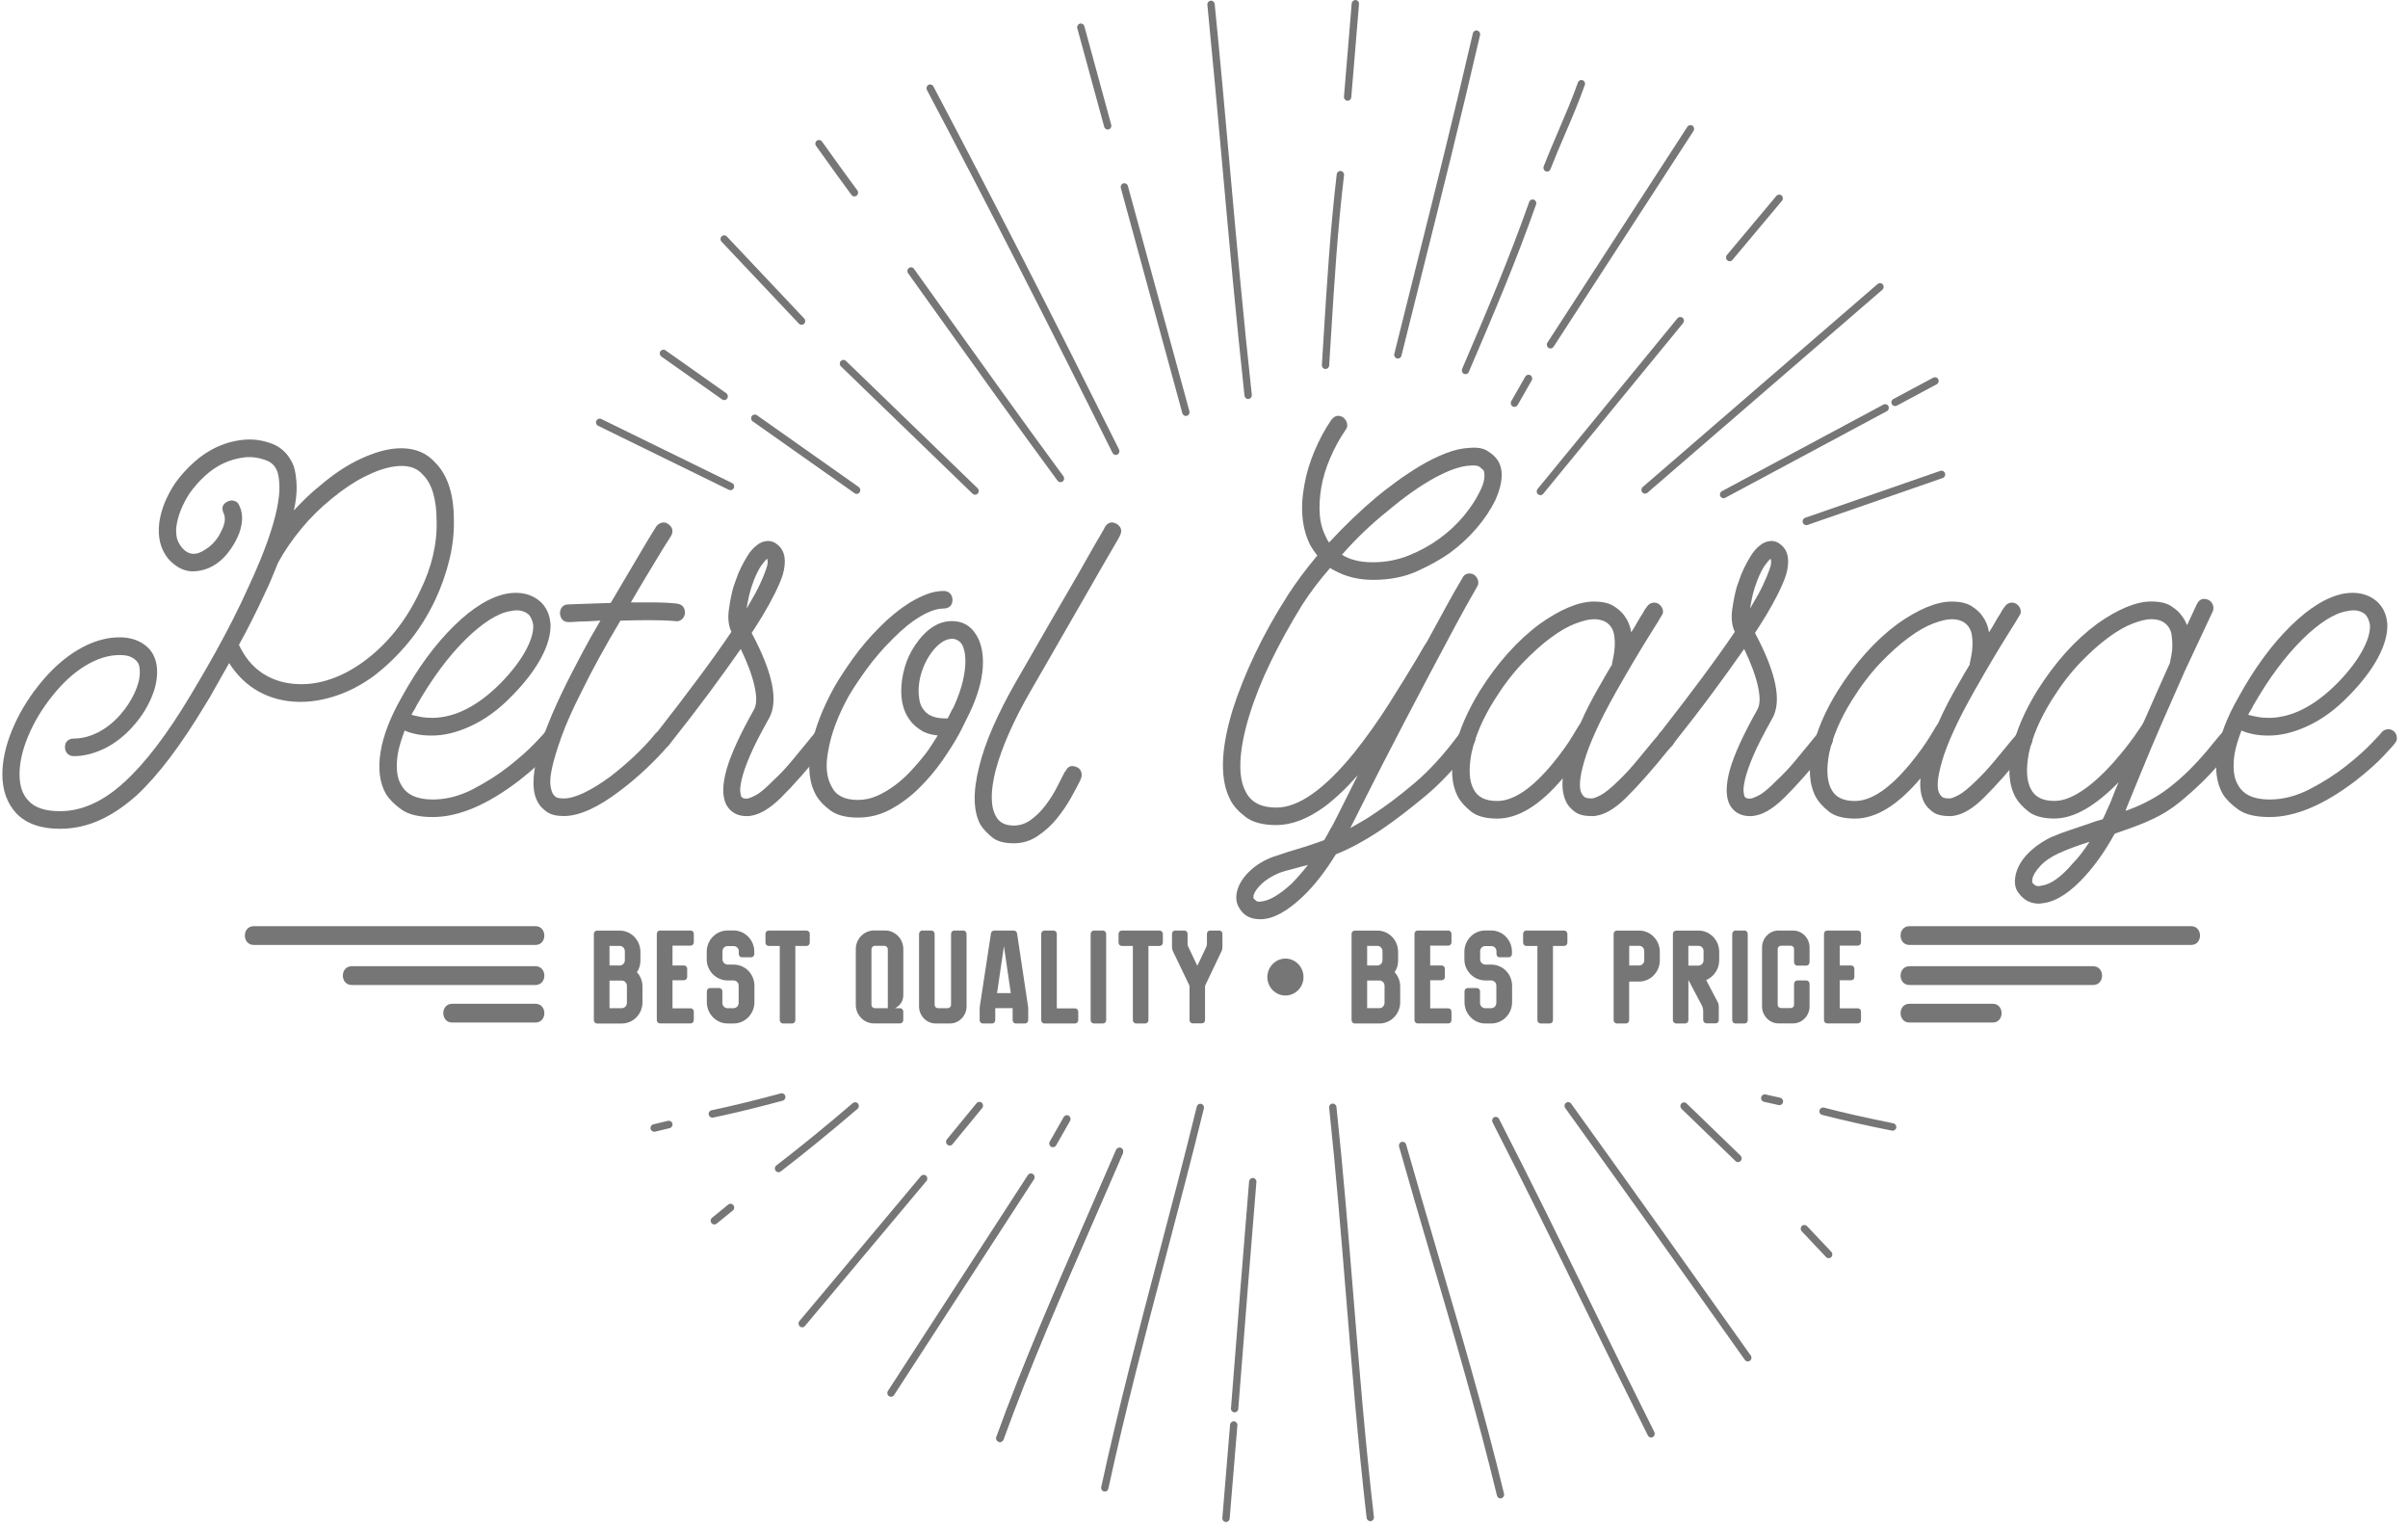 <svg width="134" height="85" viewBox="0 0 134 85" fill="none" xmlns="http://www.w3.org/2000/svg">
<path d="M25.257 28.929C25.274 29.638 25.193 30.372 25.01 31.129C24.827 31.887 24.57 32.62 24.241 33.33C23.822 34.225 23.314 35.035 22.718 35.755C22.122 36.474 21.478 37.093 20.784 37.619C20.144 38.086 19.474 38.443 18.769 38.685C18.065 38.927 17.384 39.048 16.727 39.048H16.619C15.796 39.031 15.055 38.837 14.398 38.474C13.741 38.111 13.192 37.581 12.752 36.889C12.461 37.395 12.204 37.848 11.983 38.249C11.763 38.65 11.581 38.965 11.435 39.187C10.08 41.446 8.804 43.137 7.595 44.258C6.901 44.874 6.207 45.338 5.509 45.645C4.815 45.953 4.094 46.109 3.342 46.109C2.262 46.109 1.449 45.819 0.9 45.241C0.389 44.68 0.132 43.961 0.132 43.082C0.132 42.317 0.311 41.498 0.667 40.629C1.022 39.761 1.513 38.934 2.133 38.149C2.81 37.291 3.542 36.627 4.327 36.159C5.113 35.692 5.892 35.457 6.657 35.457C7.297 35.457 7.818 35.644 8.221 36.018C8.57 36.353 8.743 36.813 8.743 37.391C8.743 37.875 8.621 38.391 8.374 38.931C8.127 39.474 7.795 39.975 7.371 40.442C6.931 40.93 6.447 41.311 5.919 41.591C5.296 41.909 4.693 42.068 4.107 42.068C3.962 42.068 3.843 42.023 3.752 41.926C3.66 41.833 3.616 41.712 3.616 41.563C3.616 41.414 3.66 41.297 3.752 41.214C3.843 41.131 3.962 41.089 4.107 41.089C4.547 41.089 4.988 40.979 5.438 40.754C5.885 40.529 6.301 40.204 6.684 39.775C7.013 39.401 7.277 39 7.48 38.571C7.68 38.142 7.781 37.751 7.781 37.395C7.781 37.301 7.771 37.197 7.754 37.087C7.737 36.976 7.686 36.872 7.602 36.779C7.52 36.685 7.405 36.606 7.26 36.54C7.114 36.474 6.911 36.443 6.657 36.443C6.034 36.443 5.394 36.644 4.737 37.045C4.08 37.446 3.457 38.021 2.871 38.768C2.323 39.46 1.889 40.186 1.568 40.954C1.246 41.719 1.087 42.432 1.087 43.085C1.087 43.722 1.253 44.206 1.581 44.542C1.927 44.933 2.512 45.13 3.335 45.13C4.561 45.13 5.756 44.587 6.928 43.504C8.079 42.459 9.305 40.851 10.602 38.685C10.748 38.443 10.944 38.111 11.191 37.688C11.438 37.27 11.713 36.789 12.014 36.246C12.315 35.703 12.627 35.121 12.945 34.495C13.263 33.869 13.572 33.229 13.863 32.575C14.303 31.624 14.645 30.797 14.892 30.095C15.139 29.396 15.312 28.791 15.414 28.289C15.515 27.784 15.559 27.376 15.549 27.057C15.539 26.739 15.508 26.486 15.454 26.3C15.346 25.964 15.143 25.739 14.851 25.628C14.432 25.459 14.015 25.4 13.605 25.445C13.192 25.494 12.8 25.604 12.427 25.781C12.051 25.957 11.706 26.196 11.384 26.497C11.062 26.794 10.785 27.113 10.548 27.448C10.165 28.047 9.925 28.625 9.833 29.185C9.796 29.372 9.793 29.576 9.82 29.801C9.847 30.026 9.942 30.24 10.107 30.444C10.473 30.894 10.92 30.929 11.452 30.555C11.835 30.313 12.129 29.967 12.329 29.517C12.529 29.126 12.566 28.797 12.437 28.538C12.309 28.241 12.39 28.026 12.684 27.895C12.793 27.839 12.911 27.829 13.04 27.867C13.169 27.905 13.26 27.988 13.314 28.119C13.443 28.382 13.494 28.666 13.467 28.974C13.44 29.282 13.358 29.586 13.219 29.884C13.084 30.181 12.908 30.468 12.698 30.738C12.488 31.008 12.254 31.23 11.997 31.396C11.594 31.659 11.157 31.787 10.68 31.787C10.206 31.769 9.766 31.534 9.363 31.088C8.922 30.545 8.76 29.863 8.868 29.043C8.977 28.313 9.271 27.597 9.745 26.884C10.036 26.473 10.385 26.085 10.788 25.722C11.191 25.359 11.628 25.068 12.105 24.854C12.579 24.639 13.081 24.508 13.599 24.463C14.12 24.418 14.645 24.494 15.177 24.701C15.725 24.926 16.118 25.345 16.355 25.961C16.446 26.279 16.497 26.639 16.507 27.04C16.517 27.441 16.467 27.895 16.355 28.4C16.849 27.857 17.344 27.389 17.835 26.998C18.512 26.421 19.189 25.961 19.863 25.625C20.54 25.29 21.17 25.075 21.756 24.982C22.799 24.833 23.612 25.075 24.197 25.712C24.909 26.417 25.257 27.49 25.257 28.929ZM23.364 32.907C24.021 31.582 24.333 30.264 24.296 28.957C24.296 28.379 24.231 27.87 24.103 27.431C23.974 26.992 23.781 26.653 23.527 26.407C23.178 25.995 22.64 25.846 21.908 25.957C21.414 26.033 20.865 26.224 20.263 26.532C19.66 26.839 19.057 27.248 18.451 27.749C17.828 28.254 17.266 28.808 16.765 29.417C16.26 30.026 15.837 30.645 15.488 31.281C15.488 31.299 15.485 31.309 15.475 31.309C15.464 31.309 15.461 31.32 15.461 31.337C15.353 31.6 15.241 31.866 15.133 32.136C15.024 32.406 14.896 32.693 14.75 32.99C14.276 34.018 13.792 34.98 13.297 35.876C13.626 36.585 14.079 37.121 14.655 37.488C15.231 37.851 15.895 38.045 16.643 38.062C17.229 38.08 17.828 37.983 18.441 37.768C19.054 37.554 19.653 37.232 20.239 36.803C20.879 36.336 21.465 35.775 21.993 35.121C22.521 34.468 22.978 33.731 23.364 32.907Z" fill="#767676"/>
<path d="M31.015 40.695C31.106 40.789 31.157 40.899 31.167 41.031C31.177 41.162 31.133 41.273 31.045 41.366C31.028 41.404 30.825 41.629 30.442 42.038C30.06 42.449 29.545 42.906 28.905 43.411C27.131 44.774 25.522 45.456 24.08 45.456C23.311 45.456 22.732 45.317 22.339 45.037C21.947 44.757 21.659 44.466 21.476 44.169C21.127 43.553 21.029 42.781 21.174 41.858C21.32 40.934 21.713 39.91 22.353 38.789C23.247 37.163 24.222 35.838 25.275 34.81C26.325 33.783 27.317 33.184 28.252 33.018C28.966 32.908 29.559 33.046 30.033 33.44C30.398 33.759 30.598 34.188 30.635 34.731C30.652 35.291 30.48 35.914 30.114 36.596C29.748 37.277 29.217 37.972 28.522 38.682C27.754 39.484 26.941 40.072 26.081 40.446C25.366 40.764 24.683 40.923 24.026 40.923C23.697 40.923 23.402 40.896 23.149 40.84C22.891 40.785 22.681 40.719 22.519 40.643C22.427 40.885 22.349 41.114 22.285 41.328C22.221 41.543 22.17 41.754 22.133 41.958C22.024 42.705 22.085 43.276 22.326 43.667C22.617 44.21 23.203 44.48 24.08 44.48C24.828 44.48 25.573 44.29 26.315 43.906C27.056 43.522 27.723 43.1 28.316 42.633C28.908 42.166 29.393 41.736 29.768 41.342C30.144 40.951 30.331 40.744 30.331 40.726C30.422 40.633 30.53 40.581 30.659 40.571C30.788 40.56 30.906 40.602 31.015 40.695ZM23.172 39.266C23.135 39.36 23.091 39.443 23.037 39.519C22.983 39.595 22.935 39.678 22.898 39.771C23.044 39.809 23.213 39.847 23.406 39.882C23.599 39.92 23.822 39.938 24.076 39.938C25.339 39.92 26.599 39.273 27.862 38.004C28.448 37.405 28.898 36.824 29.22 36.253C29.538 35.682 29.691 35.194 29.674 34.783C29.637 34.541 29.555 34.343 29.427 34.194C29.169 33.97 28.831 33.904 28.411 33.997C28.045 34.053 27.652 34.219 27.232 34.489C26.812 34.758 26.382 35.111 25.942 35.54C24.953 36.513 24.032 37.755 23.172 39.266Z" fill="#767676"/>
<path d="M37.651 33.579C37.962 33.617 38.118 33.793 38.118 34.111C38.101 34.26 38.04 34.378 37.939 34.461C37.837 34.544 37.725 34.578 37.597 34.558C37.194 34.52 36.72 34.502 36.171 34.502C35.623 34.502 35.074 34.513 34.526 34.53C34.123 35.201 33.733 35.879 33.361 36.561C32.985 37.242 32.663 37.865 32.389 38.426C31.857 39.47 31.471 40.346 31.224 41.044C30.977 41.743 30.808 42.311 30.716 42.74C30.625 43.169 30.598 43.497 30.635 43.719C30.672 43.944 30.716 44.093 30.774 44.169C30.791 44.207 30.838 44.258 30.909 44.324C30.984 44.39 31.136 44.421 31.376 44.421C31.688 44.421 32.067 44.314 32.514 44.099C32.961 43.885 33.452 43.58 33.98 43.19C34.42 42.854 34.861 42.473 35.311 42.055C35.758 41.633 36.148 41.218 36.476 40.809C36.567 40.716 36.676 40.66 36.804 40.64C36.933 40.623 37.052 40.657 37.16 40.751C37.251 40.844 37.306 40.955 37.326 41.086C37.343 41.218 37.309 41.339 37.218 41.449C36.852 41.878 36.435 42.314 35.971 42.754C35.504 43.193 35.027 43.598 34.532 43.971C33.29 44.923 32.236 45.4 31.38 45.4C30.96 45.4 30.638 45.321 30.422 45.161C30.201 45.002 30.046 44.84 29.954 44.67C29.605 44.11 29.599 43.214 29.927 41.979C30.201 40.934 30.74 39.598 31.546 37.972C31.803 37.467 32.084 36.921 32.396 36.333C32.707 35.744 33.046 35.142 33.411 34.527C33.154 34.544 32.92 34.558 32.711 34.568C32.501 34.578 32.321 34.582 32.175 34.582C31.993 34.599 31.827 34.61 31.681 34.61H31.654C31.363 34.61 31.197 34.45 31.16 34.132C31.16 33.983 31.2 33.862 31.282 33.769C31.363 33.676 31.478 33.627 31.624 33.627C31.661 33.627 31.901 33.617 32.352 33.599C32.799 33.582 33.344 33.561 33.984 33.544C34.312 32.984 34.627 32.451 34.928 31.946C35.23 31.441 35.494 30.994 35.724 30.6C35.951 30.209 36.212 29.78 36.506 29.309C36.581 29.199 36.679 29.123 36.808 29.085C36.937 29.047 37.055 29.067 37.163 29.14C37.438 29.327 37.492 29.562 37.329 29.842C37.072 30.233 36.845 30.6 36.645 30.936C36.446 31.271 36.212 31.659 35.944 32.098C35.68 32.537 35.399 33.008 35.108 33.513C35.582 33.513 36.046 33.513 36.493 33.513C36.933 33.523 37.322 33.541 37.651 33.579Z" fill="#767676"/>
<path d="M45.986 40.754C46.078 40.847 46.132 40.958 46.152 41.09C46.169 41.221 46.135 41.342 46.044 41.453C46.007 41.491 45.963 41.536 45.909 41.591C45.854 41.647 45.807 41.702 45.773 41.761C44.933 42.805 44.165 43.677 43.471 44.366C42.776 45.058 42.136 45.404 41.55 45.404C41.039 45.404 40.663 45.199 40.426 44.788C40.189 44.338 40.189 43.688 40.426 42.826C40.663 41.986 41.175 40.865 41.964 39.464C42.109 39.201 42.119 38.779 41.991 38.19C41.862 37.602 41.608 36.907 41.222 36.104C40.728 36.813 40.155 37.609 39.509 38.484C38.858 39.363 38.107 40.342 37.247 41.425C37.155 41.536 37.047 41.602 36.918 41.622C36.79 41.639 36.681 41.605 36.59 41.511C36.481 41.418 36.417 41.307 36.397 41.176C36.38 41.044 36.414 40.923 36.505 40.813C38.334 38.477 39.732 36.592 40.701 35.153C40.535 34.8 40.491 34.374 40.565 33.88C40.636 33.385 40.721 32.98 40.812 32.662C40.85 32.569 40.9 32.423 40.965 32.226C41.029 32.029 41.117 31.821 41.225 31.596C41.334 31.372 41.459 31.147 41.595 30.925C41.733 30.701 41.892 30.514 42.075 30.365C42.275 30.195 42.485 30.109 42.705 30.099C42.925 30.088 43.125 30.168 43.308 30.337C43.691 30.673 43.775 31.226 43.555 31.991C43.355 32.589 42.98 33.347 42.431 34.26C42.34 34.409 42.245 34.565 42.143 34.724C42.041 34.883 41.937 35.046 41.828 35.215C43.017 37.44 43.335 39.024 42.786 39.979C42.312 40.82 41.96 41.511 41.73 42.051C41.5 42.594 41.351 43.027 41.276 43.355C41.202 43.684 41.175 43.916 41.195 44.054C41.212 44.196 41.232 44.283 41.249 44.321C41.266 44.338 41.293 44.362 41.33 44.39C41.368 44.417 41.439 44.431 41.55 44.431C41.642 44.431 41.808 44.369 42.045 44.248C42.282 44.127 42.621 43.843 43.061 43.394C43.41 43.075 43.745 42.715 44.077 42.314C44.405 41.913 44.727 41.525 45.035 41.152C45.072 41.096 45.116 41.041 45.17 40.982C45.224 40.927 45.272 40.871 45.306 40.813C45.397 40.719 45.506 40.664 45.634 40.643C45.76 40.622 45.878 40.66 45.986 40.754ZM41.544 33.859C41.561 33.821 41.574 33.8 41.584 33.79C41.595 33.779 41.608 33.759 41.625 33.721C41.916 33.236 42.136 32.835 42.282 32.517C42.428 32.199 42.539 31.939 42.61 31.731C42.685 31.527 42.719 31.379 42.719 31.282C42.719 31.188 42.709 31.123 42.692 31.084C42.617 31.14 42.512 31.261 42.377 31.448C42.238 31.635 42.099 31.915 41.95 32.288C41.842 32.569 41.754 32.845 41.689 33.115C41.632 33.389 41.581 33.634 41.544 33.859Z" fill="#767676"/>
<path d="M53.339 40.892C53.102 41.321 52.8 41.799 52.435 42.321C52.069 42.843 51.649 43.345 51.172 43.819C50.697 44.296 50.169 44.691 49.593 45.009C49.018 45.327 48.402 45.486 47.741 45.486C47.084 45.486 46.577 45.355 46.218 45.096C45.862 44.833 45.601 44.563 45.435 44.283C45.032 43.591 44.931 42.695 45.134 41.591C45.334 40.546 45.764 39.425 46.424 38.228C46.681 37.779 47.027 37.249 47.467 36.63C47.907 36.014 48.419 35.416 49.004 34.838C49.224 34.613 49.475 34.385 49.76 34.153C50.044 33.921 50.335 33.71 50.636 33.523C50.938 33.337 51.249 33.184 51.568 33.06C51.886 32.939 52.204 32.877 52.512 32.877C52.658 32.877 52.777 32.925 52.868 33.018C52.959 33.112 53.003 33.233 53.003 33.382C53.003 33.53 52.959 33.648 52.868 33.731C52.777 33.814 52.658 33.855 52.512 33.855C52.147 33.855 51.717 34.001 51.222 34.291C50.728 34.582 50.217 34.997 49.685 35.537C49.136 36.08 48.652 36.64 48.232 37.218C47.812 37.796 47.484 38.294 47.243 38.702C46.641 39.785 46.255 40.802 46.092 41.757C45.926 42.598 45.991 43.269 46.285 43.774C46.522 44.262 47.007 44.504 47.738 44.504C48.121 44.504 48.486 44.424 48.835 44.265C49.184 44.106 49.516 43.906 49.837 43.663C50.156 43.421 50.454 43.151 50.728 42.85C51.002 42.553 51.249 42.262 51.469 41.982C51.615 41.795 51.744 41.612 51.852 41.435C51.961 41.259 52.072 41.086 52.181 40.916C51.798 40.878 51.49 40.785 51.263 40.636C51.033 40.487 50.857 40.339 50.728 40.187C50.345 39.737 50.152 39.159 50.152 38.45C50.152 38.021 50.217 37.581 50.345 37.132C50.474 36.682 50.664 36.274 50.921 35.9C51.524 35.004 52.211 34.554 52.976 34.554C53.562 34.554 54.009 34.807 54.321 35.312C54.612 35.779 54.737 36.388 54.69 37.132C54.642 37.879 54.402 38.72 53.962 39.654C53.816 39.951 53.698 40.19 53.606 40.37C53.522 40.553 53.43 40.726 53.339 40.892ZM52.983 35.54C52.763 35.54 52.543 35.623 52.326 35.793C52.106 35.962 51.906 36.184 51.724 36.464C51.541 36.744 51.395 37.056 51.283 37.402C51.175 37.748 51.117 38.097 51.117 38.453C51.117 38.602 51.134 38.782 51.172 38.986C51.209 39.19 51.3 39.377 51.446 39.547C51.683 39.827 52.066 39.968 52.597 39.968H52.736C52.827 39.782 52.902 39.636 52.956 39.533C53.01 39.429 53.047 39.37 53.064 39.349C53.322 38.772 53.494 38.277 53.586 37.865C53.677 37.453 53.721 37.108 53.721 36.827C53.721 36.547 53.698 36.329 53.654 36.17C53.61 36.011 53.566 35.904 53.532 35.848C53.383 35.644 53.203 35.54 52.983 35.54Z" fill="#767676"/>
<path d="M56.41 46.916C55.879 46.916 55.479 46.805 55.205 46.58C54.931 46.355 54.721 46.13 54.575 45.909C54.155 45.162 54.128 44.068 54.494 42.629C54.66 41.958 54.913 41.224 55.262 40.429C55.611 39.637 56.031 38.81 56.525 37.948C56.762 37.537 57.05 37.038 57.389 36.45C57.727 35.862 58.08 35.25 58.445 34.613C58.811 33.98 59.177 33.347 59.542 32.721C59.908 32.095 60.233 31.531 60.514 31.026C60.799 30.52 61.032 30.116 61.215 29.808C61.398 29.5 61.489 29.337 61.489 29.317C61.655 29.054 61.872 28.998 62.146 29.147C62.404 29.317 62.458 29.538 62.312 29.818C62.312 29.835 62.221 30.002 62.038 30.309C61.855 30.617 61.622 31.019 61.337 31.513C61.053 32.008 60.728 32.575 60.365 33.209C60 33.845 59.634 34.478 59.268 35.115C58.903 35.752 58.55 36.36 58.212 36.952C57.873 37.54 57.585 38.042 57.348 38.45C56.874 39.273 56.471 40.055 56.143 40.803C55.814 41.55 55.567 42.242 55.401 42.875C55.11 44.034 55.117 44.885 55.428 45.425C55.611 45.76 55.94 45.93 56.417 45.93C56.762 45.93 57.087 45.819 57.389 45.594C57.69 45.369 57.961 45.099 58.198 44.781C58.435 44.463 58.642 44.138 58.814 43.802C58.987 43.466 59.129 43.186 59.241 42.961L59.295 42.906C59.424 42.626 59.634 42.55 59.925 42.681C60.054 42.736 60.135 42.83 60.172 42.961C60.209 43.093 60.199 43.214 60.145 43.325L60.118 43.407C59.989 43.67 59.817 43.996 59.597 44.387C59.377 44.778 59.116 45.162 58.814 45.535C58.513 45.909 58.161 46.231 57.758 46.5C57.352 46.781 56.905 46.916 56.41 46.916Z" fill="#767676"/>
<path d="M72.455 33.665C71.798 34.731 71.216 35.779 70.715 36.817C70.21 37.855 69.814 38.848 69.523 39.803C69.231 40.754 69.066 41.595 69.028 42.325C68.991 43.055 69.093 43.633 69.33 44.062C69.621 44.639 70.19 44.93 71.03 44.93C72.255 44.93 73.691 43.92 75.337 41.903C76.051 41.007 76.708 40.083 77.311 39.128C77.914 38.177 78.425 37.343 78.848 36.634C78.957 36.447 79.058 36.274 79.15 36.115C79.241 35.956 79.332 35.81 79.424 35.679C79.424 35.662 79.427 35.651 79.438 35.651C79.448 35.651 79.451 35.641 79.451 35.623C79.8 34.987 80.132 34.378 80.453 33.786C80.772 33.198 81.08 32.662 81.371 32.174C81.425 32.043 81.517 31.96 81.645 31.922C81.774 31.884 81.903 31.904 82.028 31.977C82.136 32.053 82.211 32.154 82.248 32.285C82.285 32.416 82.265 32.538 82.194 32.648C81.791 33.34 81.368 34.105 80.917 34.945C80.47 35.786 80.013 36.644 79.546 37.523C79.079 38.402 78.618 39.28 78.161 40.156C77.704 41.034 77.277 41.854 76.884 42.622C76.492 43.387 76.143 44.075 75.841 44.681C75.54 45.29 75.306 45.75 75.14 46.068C75.34 45.957 75.547 45.84 75.757 45.719C75.967 45.598 76.183 45.463 76.4 45.314C77.094 44.864 77.863 44.286 78.703 43.577C79.543 42.868 80.386 41.944 81.225 40.803C81.317 40.692 81.425 40.626 81.554 40.605C81.683 40.588 81.801 40.616 81.909 40.688C82.001 40.782 82.062 40.892 82.089 41.024C82.116 41.156 82.085 41.277 81.994 41.387C81.097 42.584 80.206 43.55 79.319 44.286C78.432 45.023 77.633 45.636 76.918 46.123C76.444 46.442 75.99 46.715 75.56 46.95C75.13 47.186 74.724 47.376 74.341 47.525C73.755 48.476 73.153 49.251 72.53 49.849C71.653 50.69 70.874 51.119 70.2 51.14H70.119C69.587 51.14 69.204 50.936 68.967 50.524C68.785 50.244 68.747 49.908 68.859 49.514C68.967 49.14 69.201 48.784 69.56 48.448C69.916 48.113 70.349 47.85 70.864 47.663C70.972 47.625 71.101 47.584 71.246 47.538C71.392 47.49 71.548 47.442 71.714 47.383C71.971 47.307 72.262 47.22 72.591 47.116C72.919 47.013 73.285 46.888 73.688 46.739C73.742 46.646 73.803 46.542 73.867 46.431C73.932 46.321 73.989 46.206 74.047 46.096C74.084 46.058 74.24 45.764 74.514 45.214C74.788 44.664 75.137 43.968 75.557 43.127C74.934 43.837 74.314 44.425 73.691 44.892C72.76 45.563 71.873 45.902 71.03 45.902C70.278 45.902 69.709 45.753 69.316 45.452C68.923 45.155 68.646 44.847 68.48 44.529C67.877 43.408 67.914 41.737 68.588 39.512C68.9 38.523 69.316 37.481 69.834 36.388C70.356 35.295 70.962 34.209 71.659 33.122C72.1 32.43 72.648 31.693 73.305 30.908C73.159 30.721 73.031 30.534 72.922 30.348C72.448 29.413 72.337 28.275 72.594 26.93C72.702 26.331 72.885 25.726 73.143 25.11C73.4 24.494 73.708 23.913 74.074 23.373C74.274 23.11 74.504 23.065 74.758 23.231C74.866 23.325 74.937 23.435 74.964 23.567C74.991 23.698 74.961 23.819 74.87 23.93C74.541 24.414 74.257 24.933 74.02 25.487C73.783 26.037 73.617 26.584 73.525 27.127C73.434 27.67 73.407 28.172 73.444 28.639C73.481 29.106 73.6 29.524 73.799 29.898C73.816 29.936 73.84 29.981 73.867 30.04C73.894 30.095 73.928 30.143 73.962 30.181C74.802 29.268 75.689 28.417 76.624 27.632C76.915 27.39 77.274 27.113 77.694 26.805C78.114 26.497 78.557 26.203 79.024 25.923C79.492 25.642 79.962 25.411 80.436 25.224C80.91 25.037 81.361 24.933 81.781 24.916C82.201 24.878 82.529 24.933 82.769 25.085C83.007 25.234 83.179 25.383 83.291 25.535C83.491 25.798 83.582 26.123 83.565 26.514C83.548 26.905 83.43 27.345 83.21 27.832C82.952 28.355 82.607 28.874 82.167 29.389C81.727 29.905 81.225 30.365 80.66 30.777C80.186 31.112 79.59 31.444 78.879 31.77C78.164 32.098 77.341 32.261 76.41 32.261C75.604 32.261 74.883 32.084 74.243 31.728C74.206 31.711 74.169 31.69 74.135 31.673C74.097 31.655 74.06 31.628 74.026 31.59C73.434 32.264 72.912 32.953 72.455 33.665ZM71.879 49.158C72.208 48.822 72.509 48.476 72.784 48.12C72.638 48.158 72.496 48.196 72.357 48.23C72.218 48.269 72.086 48.306 71.961 48.341C71.815 48.379 71.673 48.417 71.534 48.452C71.395 48.49 71.284 48.528 71.192 48.563C70.789 48.732 70.464 48.933 70.217 49.164C69.97 49.396 69.821 49.607 69.763 49.794C69.746 49.905 69.746 49.971 69.763 49.991C69.8 50.029 69.844 50.071 69.899 50.116C69.953 50.161 70.037 50.175 70.146 50.157C70.61 50.13 71.185 49.794 71.879 49.158ZM77.226 28.424C76.312 29.154 75.462 29.964 74.677 30.863C75.117 31.143 75.692 31.282 76.403 31.282C77.098 31.282 77.761 31.157 78.391 30.905C79.021 30.652 79.597 30.334 80.118 29.953C80.64 29.569 81.087 29.151 81.463 28.694C81.838 28.237 82.126 27.801 82.326 27.39C82.492 27.071 82.583 26.805 82.6 26.59C82.617 26.376 82.6 26.231 82.546 26.154C82.509 26.116 82.444 26.061 82.353 25.985C82.262 25.909 82.089 25.881 81.832 25.902C81.3 25.919 80.633 26.151 79.83 26.587C79.028 27.026 78.161 27.639 77.226 28.424Z" fill="#767676"/>
<path d="M93.023 40.754C93.114 40.847 93.168 40.958 93.189 41.09C93.206 41.221 93.172 41.342 93.08 41.453C93.043 41.491 93.002 41.536 92.958 41.591C92.911 41.647 92.864 41.702 92.806 41.761C91.966 42.806 91.198 43.677 90.503 44.366C89.809 45.058 89.169 45.404 88.583 45.404C88.163 45.404 87.849 45.324 87.639 45.165C87.429 45.006 87.276 44.843 87.185 44.674C86.985 44.3 86.911 43.843 86.965 43.3C85.702 44.795 84.486 45.542 83.318 45.542C82.678 45.542 82.194 45.411 81.865 45.151C81.537 44.888 81.3 44.629 81.151 44.366C80.768 43.657 80.704 42.767 80.958 41.705C81.066 41.183 81.242 40.647 81.479 40.093C81.716 39.543 82.011 38.986 82.356 38.426C83.345 36.855 84.459 35.613 85.702 34.7C86.25 34.309 86.782 34.004 87.293 33.79C87.805 33.575 88.272 33.468 88.692 33.468C89.166 33.468 89.538 33.551 89.802 33.721C90.067 33.89 90.263 34.066 90.392 34.253C90.591 34.516 90.72 34.824 90.774 35.177C90.92 34.952 91.038 34.755 91.13 34.589C91.221 34.419 91.313 34.271 91.404 34.139C91.478 33.99 91.56 33.859 91.651 33.748C91.726 33.638 91.824 33.565 91.953 33.537C92.081 33.51 92.2 33.534 92.308 33.606C92.416 33.682 92.491 33.783 92.528 33.914C92.566 34.046 92.538 34.167 92.447 34.278C92.447 34.295 92.21 34.682 91.733 35.44C91.258 36.198 90.662 37.201 89.951 38.453C89.477 39.294 89.091 40.038 88.8 40.681C88.509 41.325 88.292 41.885 88.157 42.363C88.018 42.84 87.94 43.228 87.923 43.525C87.906 43.823 87.94 44.041 88.031 44.169C88.048 44.207 88.089 44.259 88.153 44.324C88.218 44.39 88.36 44.421 88.58 44.421C88.671 44.421 88.837 44.359 89.074 44.238C89.311 44.117 89.66 43.833 90.117 43.383C90.446 43.065 90.774 42.705 91.106 42.304C91.434 41.903 91.756 41.515 92.064 41.142C92.118 41.086 92.169 41.031 92.217 40.972C92.261 40.917 92.305 40.861 92.339 40.802C92.43 40.709 92.538 40.654 92.667 40.633C92.796 40.623 92.914 40.661 93.023 40.754ZM86.416 42.463C86.873 41.903 87.239 41.394 87.513 40.937C87.788 40.481 87.933 40.242 87.954 40.221C87.954 40.204 87.957 40.194 87.967 40.194C87.977 40.194 87.981 40.183 87.981 40.166C88.255 39.533 88.638 38.792 89.132 37.952C89.223 37.782 89.318 37.616 89.42 37.447C89.521 37.277 89.616 37.121 89.708 36.969V36.914C89.725 36.82 89.752 36.685 89.789 36.509C89.826 36.333 89.846 36.146 89.857 35.949C89.867 35.751 89.857 35.558 89.829 35.36C89.802 35.163 89.735 34.99 89.623 34.842C89.423 34.578 89.112 34.45 88.692 34.45C88.434 34.45 88.096 34.53 87.676 34.689C87.256 34.848 86.799 35.108 86.304 35.475C85.81 35.838 85.289 36.305 84.74 36.876C84.192 37.447 83.66 38.142 83.148 38.962C82.508 39.989 82.089 40.968 81.885 41.903C81.719 42.781 81.757 43.442 81.994 43.892C82.214 44.342 82.651 44.563 83.311 44.563C84.229 44.563 85.261 43.864 86.416 42.463Z" fill="#767676"/>
<path d="M101.826 40.754C101.918 40.847 101.972 40.958 101.992 41.09C102.009 41.221 101.975 41.342 101.884 41.453C101.847 41.491 101.803 41.536 101.745 41.591C101.691 41.647 101.643 41.702 101.61 41.761C100.77 42.805 100.001 43.677 99.307 44.366C98.613 45.058 97.973 45.404 97.387 45.404C96.876 45.404 96.5 45.199 96.263 44.788C96.026 44.338 96.026 43.688 96.263 42.826C96.5 41.986 97.011 40.865 97.8 39.464C97.946 39.201 97.956 38.779 97.827 38.19C97.698 37.602 97.445 36.907 97.058 36.104C96.564 36.813 95.992 37.609 95.345 38.484C94.695 39.363 93.943 40.342 93.083 41.425C92.992 41.536 92.883 41.602 92.755 41.622C92.626 41.639 92.518 41.605 92.426 41.511C92.318 41.418 92.254 41.307 92.233 41.176C92.216 41.044 92.25 40.923 92.342 40.813C94.17 38.477 95.569 36.592 96.537 35.153C96.371 34.8 96.327 34.374 96.398 33.88C96.473 33.385 96.554 32.98 96.645 32.662C96.683 32.569 96.733 32.423 96.798 32.226C96.862 32.029 96.95 31.821 97.058 31.596C97.167 31.372 97.292 31.147 97.428 30.925C97.566 30.701 97.726 30.514 97.908 30.365C98.108 30.195 98.322 30.109 98.538 30.099C98.758 30.088 98.958 30.168 99.141 30.337C99.524 30.673 99.608 31.226 99.388 31.991C99.188 32.589 98.813 33.347 98.264 34.26C98.173 34.409 98.078 34.565 97.976 34.724C97.875 34.883 97.77 35.046 97.661 35.215C98.85 37.44 99.168 39.024 98.62 39.979C98.145 40.82 97.793 41.511 97.563 42.051C97.333 42.594 97.184 43.027 97.109 43.355C97.035 43.684 97.008 43.916 97.028 44.054C97.045 44.196 97.065 44.283 97.082 44.321C97.099 44.338 97.126 44.362 97.163 44.39C97.201 44.417 97.272 44.431 97.384 44.431C97.475 44.431 97.641 44.369 97.878 44.248C98.115 44.127 98.454 43.843 98.894 43.394C99.239 43.075 99.578 42.715 99.91 42.314C100.238 41.913 100.56 41.525 100.868 41.152C100.905 41.096 100.949 41.041 101.007 40.982C101.061 40.927 101.108 40.871 101.146 40.813C101.237 40.719 101.345 40.664 101.474 40.643C101.599 40.622 101.718 40.66 101.826 40.754ZM97.384 33.859C97.4 33.821 97.414 33.8 97.424 33.79C97.434 33.779 97.448 33.759 97.465 33.721C97.756 33.236 97.976 32.835 98.122 32.517C98.267 32.199 98.379 31.939 98.45 31.731C98.525 31.527 98.559 31.379 98.559 31.282C98.559 31.188 98.548 31.123 98.531 31.084C98.457 31.14 98.352 31.261 98.217 31.448C98.078 31.635 97.939 31.915 97.79 32.288C97.682 32.569 97.594 32.845 97.529 33.115C97.472 33.389 97.421 33.634 97.384 33.859Z" fill="#767676"/>
<path d="M112.932 40.754C113.024 40.847 113.078 40.958 113.098 41.09C113.115 41.221 113.081 41.342 112.99 41.453C112.953 41.491 112.912 41.536 112.868 41.591C112.824 41.647 112.773 41.702 112.716 41.761C111.876 42.806 111.107 43.677 110.413 44.366C109.719 45.058 109.079 45.404 108.493 45.404C108.073 45.404 107.758 45.324 107.548 45.165C107.338 45.006 107.186 44.843 107.094 44.674C106.895 44.3 106.82 43.843 106.874 43.3C105.611 44.795 104.396 45.542 103.227 45.542C102.587 45.542 102.103 45.411 101.775 45.151C101.446 44.888 101.209 44.629 101.06 44.366C100.678 43.657 100.613 42.767 100.867 41.705C100.976 41.183 101.152 40.647 101.389 40.093C101.626 39.543 101.92 38.986 102.266 38.426C103.255 36.855 104.369 35.613 105.611 34.7C106.16 34.309 106.692 34.004 107.203 33.79C107.714 33.575 108.181 33.468 108.601 33.468C109.075 33.468 109.448 33.551 109.712 33.721C109.976 33.89 110.173 34.066 110.301 34.253C110.501 34.516 110.63 34.824 110.684 35.177C110.829 34.952 110.948 34.755 111.039 34.589C111.131 34.419 111.222 34.271 111.314 34.139C111.388 33.99 111.469 33.859 111.561 33.748C111.635 33.638 111.734 33.565 111.862 33.537C111.991 33.51 112.109 33.534 112.218 33.606C112.326 33.682 112.401 33.783 112.438 33.914C112.475 34.046 112.448 34.167 112.357 34.278C112.357 34.295 112.12 34.682 111.642 35.44C111.168 36.198 110.572 37.201 109.861 38.453C109.387 39.294 109.001 40.038 108.71 40.681C108.418 41.325 108.202 41.885 108.066 42.363C107.931 42.84 107.85 43.228 107.833 43.525C107.816 43.823 107.85 44.041 107.941 44.169C107.958 44.207 107.999 44.259 108.063 44.324C108.127 44.39 108.269 44.421 108.49 44.421C108.581 44.421 108.747 44.359 108.984 44.238C109.221 44.117 109.57 43.833 110.027 43.383C110.355 43.065 110.684 42.705 111.016 42.304C111.344 41.903 111.666 41.515 111.974 41.142C112.028 41.086 112.079 41.031 112.126 40.972C112.17 40.917 112.214 40.861 112.248 40.802C112.34 40.709 112.448 40.654 112.577 40.633C112.705 40.623 112.824 40.661 112.932 40.754ZM106.322 42.463C106.78 41.903 107.145 41.394 107.42 40.937C107.694 40.481 107.839 40.242 107.86 40.221C107.86 40.204 107.863 40.194 107.873 40.194C107.883 40.194 107.887 40.183 107.887 40.166C108.161 39.533 108.544 38.792 109.038 37.952C109.13 37.782 109.224 37.616 109.326 37.447C109.428 37.277 109.522 37.121 109.614 36.969V36.914C109.631 36.82 109.658 36.685 109.695 36.509C109.732 36.333 109.753 36.146 109.763 35.949C109.773 35.751 109.763 35.558 109.736 35.36C109.709 35.163 109.641 34.99 109.529 34.842C109.329 34.578 109.018 34.45 108.598 34.45C108.341 34.45 108.002 34.53 107.582 34.689C107.162 34.848 106.705 35.108 106.211 35.475C105.716 35.838 105.195 36.305 104.646 36.876C104.098 37.447 103.566 38.142 103.055 38.962C102.415 39.989 101.995 40.968 101.792 41.903C101.626 42.781 101.663 43.442 101.9 43.892C102.12 44.342 102.557 44.563 103.217 44.563C104.138 44.563 105.171 43.864 106.322 42.463Z" fill="#767676"/>
<path d="M124.285 40.754C124.393 40.847 124.458 40.958 124.478 41.089C124.495 41.221 124.461 41.342 124.37 41.453C124.332 41.491 124.302 41.529 124.275 41.563C124.248 41.601 124.214 41.639 124.18 41.674C123.997 41.899 123.763 42.179 123.479 42.515C123.195 42.85 122.866 43.2 122.49 43.566C122.114 43.93 121.708 44.289 121.271 44.646C120.831 45.002 120.357 45.3 119.846 45.542C119.497 45.711 119.141 45.86 118.776 45.992C118.41 46.123 118.044 46.255 117.678 46.383C117.184 47.279 116.646 48.054 116.06 48.707C115.22 49.642 114.431 50.154 113.7 50.247C113.662 50.247 113.625 50.25 113.591 50.261C113.554 50.271 113.517 50.275 113.483 50.275C113.009 50.275 112.633 50.088 112.359 49.714C112.139 49.472 112.074 49.126 112.166 48.676C112.257 48.265 112.477 47.877 112.823 47.514C113.171 47.151 113.608 46.836 114.14 46.576C114.485 46.428 114.861 46.286 115.264 46.154C115.667 46.023 116.077 45.884 116.497 45.736C116.588 45.698 116.676 45.67 116.757 45.653C116.839 45.635 116.927 45.604 117.018 45.57C117.093 45.421 117.16 45.272 117.225 45.12C117.289 44.971 117.357 44.822 117.431 44.67C117.448 44.632 117.496 44.514 117.567 44.321C117.641 44.123 117.75 43.857 117.895 43.522C116.578 44.867 115.389 45.538 114.33 45.538C113.69 45.538 113.205 45.407 112.877 45.148C112.548 44.885 112.311 44.625 112.162 44.362C111.78 43.653 111.715 42.764 111.969 41.702C112.078 41.179 112.254 40.643 112.491 40.09C112.728 39.539 113.022 38.983 113.368 38.422C114.357 36.851 115.471 35.609 116.713 34.696C117.262 34.305 117.79 34.001 118.305 33.786C118.816 33.572 119.284 33.464 119.703 33.464C120.177 33.464 120.55 33.547 120.814 33.717C121.078 33.886 121.275 34.063 121.403 34.25C121.512 34.381 121.613 34.558 121.705 34.782C121.796 34.578 121.888 34.381 121.979 34.194C122.07 34.008 122.162 33.81 122.253 33.606C122.399 33.326 122.619 33.25 122.91 33.381C123.019 33.437 123.096 33.53 123.144 33.662C123.188 33.793 123.184 33.914 123.13 34.025C122.873 34.568 122.622 35.104 122.375 35.637C122.128 36.17 121.877 36.706 121.62 37.249L121.593 37.305C121.136 38.332 120.706 39.308 120.303 40.231C119.9 41.155 119.554 41.978 119.26 42.698C118.969 43.418 118.735 43.989 118.559 44.407C118.386 44.826 118.298 45.047 118.298 45.065C118.298 45.102 118.288 45.12 118.271 45.12C118.471 45.044 118.664 44.971 118.847 44.895C119.03 44.819 119.212 44.736 119.395 44.642C119.852 44.417 120.286 44.148 120.699 43.829C121.109 43.511 121.488 43.179 121.837 42.833C122.182 42.487 122.49 42.155 122.754 41.84C123.019 41.522 123.242 41.252 123.425 41.027C123.462 40.989 123.493 40.951 123.52 40.916C123.547 40.878 123.577 40.844 123.614 40.806C123.706 40.712 123.814 40.657 123.943 40.636C124.085 40.622 124.194 40.66 124.285 40.754ZM117.621 42.404C118.078 41.882 118.461 41.401 118.772 40.961C119.084 40.522 119.256 40.256 119.294 40.162C119.514 39.657 119.747 39.131 119.995 38.578C120.242 38.028 120.492 37.46 120.75 36.883C120.767 36.772 120.794 36.63 120.831 36.464C120.868 36.294 120.885 36.114 120.885 35.917C120.885 35.72 120.872 35.526 120.845 35.329C120.817 35.132 120.75 34.969 120.638 34.838C120.438 34.575 120.127 34.447 119.707 34.447C119.449 34.447 119.111 34.526 118.691 34.686C118.271 34.845 117.814 35.104 117.32 35.471C116.825 35.834 116.304 36.301 115.755 36.872C115.207 37.443 114.675 38.138 114.164 38.958C113.524 39.986 113.104 40.965 112.901 41.899C112.735 42.778 112.772 43.438 113.009 43.888C113.229 44.338 113.666 44.559 114.326 44.559C114.783 44.559 115.284 44.376 115.833 44.013C116.388 43.653 116.981 43.117 117.621 42.404ZM115.345 48.036C115.511 47.867 115.67 47.68 115.826 47.476C115.982 47.272 116.131 47.054 116.28 46.832C115.623 47.036 115.047 47.254 114.553 47.476C114.113 47.68 113.771 47.919 113.524 48.192C113.276 48.462 113.134 48.7 113.097 48.908C113.08 49.019 113.08 49.084 113.097 49.105C113.134 49.161 113.188 49.212 113.263 49.261C113.337 49.306 113.446 49.313 113.591 49.275C114.103 49.216 114.688 48.804 115.345 48.036Z" fill="#767676"/>
<path d="M133.228 40.695C133.32 40.789 133.37 40.899 133.38 41.031C133.391 41.162 133.35 41.273 133.259 41.366C133.242 41.404 133.038 41.629 132.656 42.038C132.273 42.449 131.758 42.906 131.118 43.411C129.344 44.774 127.736 45.456 126.293 45.456C125.524 45.456 124.945 45.317 124.553 45.037C124.16 44.757 123.872 44.466 123.689 44.169C123.34 43.553 123.242 42.781 123.388 41.858C123.533 40.934 123.926 39.91 124.566 38.789C125.46 37.163 126.435 35.838 127.488 34.81C128.538 33.783 129.53 33.184 130.465 33.018C131.179 32.908 131.772 33.046 132.246 33.44C132.612 33.759 132.812 34.188 132.849 34.731C132.866 35.291 132.693 35.914 132.327 36.596C131.962 37.277 131.43 37.972 130.736 38.682C129.967 39.484 129.154 40.072 128.294 40.446C127.58 40.764 126.896 40.923 126.239 40.923C125.911 40.923 125.616 40.896 125.362 40.84C125.105 40.785 124.895 40.719 124.732 40.643C124.641 40.885 124.563 41.114 124.498 41.328C124.434 41.543 124.383 41.754 124.346 41.958C124.238 42.705 124.299 43.276 124.539 43.667C124.83 44.21 125.416 44.48 126.293 44.48C127.041 44.48 127.786 44.29 128.528 43.906C129.27 43.522 129.937 43.1 130.529 42.633C131.122 42.166 131.606 41.736 131.982 41.342C132.358 40.951 132.544 40.744 132.544 40.726C132.635 40.633 132.744 40.581 132.873 40.571C132.998 40.56 133.116 40.602 133.228 40.695ZM125.382 39.266C125.345 39.36 125.301 39.443 125.247 39.519C125.193 39.595 125.145 39.678 125.108 39.771C125.254 39.809 125.423 39.847 125.616 39.882C125.809 39.92 126.032 39.938 126.286 39.938C127.549 39.92 128.809 39.273 130.072 38.004C130.658 37.405 131.108 36.824 131.43 36.253C131.748 35.682 131.901 35.194 131.884 34.783C131.847 34.541 131.765 34.343 131.637 34.194C131.379 33.97 131.041 33.904 130.621 33.997C130.255 34.053 129.862 34.219 129.442 34.489C129.022 34.758 128.592 35.111 128.152 35.54C127.167 36.513 126.242 37.755 125.382 39.266Z" fill="#767676"/>
<path d="M43.322 65.216C43.261 65.216 43.201 65.189 43.16 65.133C43.092 65.04 43.109 64.909 43.201 64.839C44.535 63.816 45.926 62.681 47.457 61.37C47.545 61.297 47.674 61.307 47.745 61.397C47.816 61.487 47.806 61.619 47.718 61.691C46.18 63.006 44.782 64.144 43.444 65.175C43.407 65.203 43.363 65.216 43.322 65.216Z" fill="#767676"/>
<path d="M39.75 68.123C39.689 68.123 39.631 68.095 39.591 68.043C39.52 67.954 39.536 67.822 39.624 67.749L40.525 67.016C40.613 66.943 40.742 66.957 40.813 67.051C40.884 67.141 40.871 67.272 40.779 67.345L39.879 68.078C39.838 68.109 39.794 68.123 39.75 68.123Z" fill="#767676"/>
<path d="M39.638 62.179C39.543 62.179 39.459 62.11 39.438 62.013C39.414 61.899 39.486 61.788 39.597 61.768C40.782 61.519 42.042 61.211 43.451 60.83C43.559 60.799 43.671 60.868 43.701 60.979C43.732 61.09 43.664 61.204 43.556 61.235C42.144 61.615 40.874 61.927 39.682 62.176C39.665 62.179 39.651 62.179 39.638 62.179Z" fill="#767676"/>
<path d="M36.404 62.965C36.312 62.965 36.227 62.899 36.204 62.806C36.177 62.695 36.244 62.581 36.356 62.553L37.172 62.356C37.281 62.332 37.392 62.397 37.419 62.511C37.446 62.622 37.379 62.736 37.267 62.764L36.451 62.961C36.434 62.965 36.417 62.965 36.404 62.965Z" fill="#767676"/>
<path d="M105.322 62.906C105.309 62.906 105.295 62.906 105.282 62.902C103.853 62.618 102.583 62.331 101.398 62.027C101.289 61.999 101.222 61.885 101.249 61.774C101.276 61.664 101.387 61.594 101.496 61.622C102.674 61.927 103.941 62.21 105.359 62.494C105.471 62.515 105.542 62.626 105.522 62.74C105.505 62.837 105.417 62.906 105.322 62.906Z" fill="#767676"/>
<path d="M99.021 61.484C99.008 61.484 98.991 61.484 98.977 61.48L98.161 61.297C98.049 61.273 97.981 61.162 98.005 61.048C98.029 60.937 98.137 60.864 98.249 60.889L99.065 61.072C99.177 61.096 99.245 61.207 99.221 61.321C99.201 61.418 99.116 61.484 99.021 61.484Z" fill="#767676"/>
<path d="M58.593 63.826C58.559 63.826 58.522 63.816 58.491 63.798C58.393 63.739 58.359 63.611 58.417 63.511L59.192 62.148C59.25 62.048 59.375 62.013 59.473 62.072C59.571 62.131 59.605 62.259 59.548 62.359L58.772 63.722C58.732 63.788 58.661 63.826 58.593 63.826Z" fill="#767676"/>
<path d="M49.58 77.71C49.543 77.71 49.502 77.699 49.469 77.675C49.374 77.613 49.35 77.481 49.411 77.384L57.199 65.376C57.264 65.279 57.389 65.255 57.484 65.317C57.578 65.379 57.602 65.511 57.541 65.608L49.753 77.616C49.712 77.678 49.648 77.71 49.58 77.71Z" fill="#767676"/>
<path d="M61.481 82.982C61.468 82.982 61.451 82.982 61.437 82.978C61.326 82.954 61.258 82.844 61.282 82.729C62.23 78.353 63.384 73.966 64.502 69.725C65.206 67.054 65.931 64.293 66.598 61.564C66.625 61.453 66.737 61.384 66.845 61.412C66.953 61.439 67.021 61.553 66.994 61.664C66.327 64.397 65.599 67.158 64.895 69.832C63.777 74.07 62.626 78.45 61.678 82.816C61.661 82.916 61.576 82.982 61.481 82.982Z" fill="#767676"/>
<path d="M44.639 73.845C44.592 73.845 44.545 73.828 44.508 73.793C44.423 73.717 44.413 73.586 44.484 73.499L51.246 65.432C51.321 65.345 51.449 65.335 51.534 65.408C51.618 65.484 51.629 65.615 51.557 65.702L44.795 73.769C44.755 73.821 44.697 73.845 44.639 73.845Z" fill="#767676"/>
<path d="M55.644 80.225C55.62 80.225 55.596 80.221 55.573 80.211C55.468 80.169 55.413 80.052 55.451 79.941C56.951 75.807 58.739 71.718 60.466 67.763C61.018 66.504 61.566 65.241 62.111 63.978C62.155 63.875 62.277 63.826 62.382 63.871C62.487 63.916 62.531 64.041 62.487 64.148C61.945 65.414 61.394 66.674 60.842 67.936C59.118 71.884 57.333 75.969 55.837 80.09C55.806 80.173 55.728 80.225 55.644 80.225Z" fill="#767676"/>
<path d="M52.85 63.733C52.803 63.733 52.759 63.715 52.718 63.684C52.63 63.611 52.62 63.48 52.691 63.39L54.343 61.376C54.415 61.286 54.547 61.276 54.631 61.349C54.719 61.421 54.73 61.553 54.658 61.643L53.006 63.656C52.965 63.708 52.908 63.733 52.85 63.733Z" fill="#767676"/>
<path d="M55.644 80.225C55.62 80.225 55.596 80.221 55.573 80.211C55.468 80.169 55.413 80.052 55.451 79.941C56.951 75.807 58.739 71.718 60.466 67.763C61.018 66.504 61.566 65.241 62.111 63.978C62.155 63.875 62.277 63.826 62.382 63.871C62.487 63.916 62.531 64.041 62.487 64.148C61.945 65.414 61.394 66.674 60.842 67.936C59.118 71.884 57.333 75.969 55.837 80.09C55.806 80.173 55.728 80.225 55.644 80.225Z" fill="#767676"/>
<path d="M76.253 84.632C76.151 84.632 76.063 84.553 76.05 84.449C75.576 80.36 75.237 76.187 74.909 72.154C74.628 68.701 74.336 65.127 73.964 61.626C73.95 61.512 74.032 61.408 74.143 61.398C74.255 61.384 74.357 61.467 74.37 61.581C74.743 65.089 75.034 68.663 75.315 72.119C75.643 76.149 75.982 80.318 76.456 84.4C76.47 84.515 76.388 84.618 76.277 84.632C76.27 84.632 76.263 84.632 76.253 84.632Z" fill="#767676"/>
<path d="M83.503 83.366C83.412 83.366 83.327 83.304 83.303 83.207C82.213 78.706 80.886 74.184 79.602 69.815C79.023 67.843 78.424 65.805 77.855 63.792C77.825 63.681 77.885 63.563 77.994 63.532C78.102 63.501 78.217 63.563 78.248 63.674C78.817 65.684 79.416 67.722 79.992 69.69C81.275 74.067 82.606 78.588 83.696 83.103C83.723 83.214 83.656 83.328 83.547 83.356C83.537 83.362 83.52 83.366 83.503 83.366Z" fill="#767676"/>
<path d="M91.884 79.975C91.81 79.975 91.739 79.934 91.701 79.861C90.516 77.495 89.331 75.08 88.186 72.745C86.524 69.354 84.807 65.85 83.056 62.439C83.006 62.335 83.043 62.21 83.141 62.158C83.243 62.106 83.365 62.145 83.415 62.245C85.169 65.663 86.886 69.168 88.549 72.558C89.693 74.893 90.878 77.308 92.06 79.671C92.111 79.775 92.07 79.899 91.972 79.951C91.948 79.968 91.918 79.975 91.884 79.975Z" fill="#767676"/>
<path d="M96.715 64.653C96.664 64.653 96.613 64.636 96.576 64.594L93.572 61.688C93.491 61.609 93.488 61.477 93.566 61.394C93.644 61.311 93.772 61.308 93.853 61.387L96.857 64.293C96.938 64.373 96.942 64.504 96.864 64.587C96.823 64.632 96.769 64.653 96.715 64.653Z" fill="#767676"/>
<path d="M101.763 69.998C101.709 69.998 101.655 69.977 101.618 69.936L100.263 68.503C100.185 68.42 100.185 68.289 100.266 68.209C100.348 68.129 100.476 68.133 100.554 68.213L101.909 69.645C101.987 69.728 101.987 69.859 101.905 69.939C101.865 69.981 101.814 69.998 101.763 69.998Z" fill="#767676"/>
<path d="M68.704 78.577C68.697 78.577 68.694 78.577 68.687 78.577C68.575 78.567 68.491 78.467 68.501 78.353C68.87 73.63 69.198 69.499 69.51 65.725C69.52 65.611 69.622 65.531 69.73 65.535C69.842 65.545 69.926 65.645 69.916 65.76C69.608 69.534 69.276 73.665 68.907 78.387C68.9 78.494 68.812 78.577 68.704 78.577Z" fill="#767676"/>
<path d="M68.225 84.677C68.218 84.677 68.214 84.677 68.208 84.677C68.096 84.667 68.011 84.566 68.021 84.452L68.451 79.263C68.462 79.149 68.563 79.066 68.671 79.073C68.783 79.083 68.868 79.183 68.858 79.297L68.428 84.487C68.421 84.594 68.329 84.677 68.225 84.677Z" fill="#767676"/>
<path d="M97.264 75.744C97.2 75.744 97.139 75.713 97.098 75.658C93.705 70.859 90.343 66.147 87.102 61.646C87.034 61.553 87.055 61.421 87.146 61.356C87.238 61.286 87.366 61.307 87.431 61.401C90.668 65.902 94.03 70.617 97.427 75.415C97.494 75.509 97.474 75.64 97.379 75.706C97.349 75.73 97.305 75.744 97.264 75.744Z" fill="#767676"/>
<path d="M91.544 27.462C91.487 27.462 91.429 27.438 91.388 27.39C91.314 27.303 91.328 27.168 91.412 27.096L104.486 15.8C104.574 15.724 104.703 15.738 104.774 15.824C104.849 15.911 104.835 16.046 104.75 16.119L91.676 27.414C91.639 27.445 91.592 27.462 91.544 27.462Z" fill="#767676"/>
<path d="M84.275 22.636C84.241 22.636 84.203 22.626 84.173 22.608C84.075 22.55 84.041 22.422 84.098 22.321L84.881 20.951C84.938 20.851 85.064 20.82 85.162 20.875C85.26 20.934 85.294 21.062 85.236 21.163L84.454 22.532C84.413 22.598 84.342 22.636 84.275 22.636Z" fill="#767676"/>
<path d="M86.279 19.388C86.242 19.388 86.202 19.377 86.168 19.353C86.073 19.291 86.049 19.159 86.11 19.062L93.898 7.054C93.963 6.957 94.088 6.933 94.183 6.995C94.278 7.058 94.301 7.189 94.24 7.286L86.452 19.294C86.408 19.353 86.344 19.388 86.279 19.388Z" fill="#767676"/>
<path d="M77.789 19.948C77.772 19.948 77.755 19.945 77.739 19.941C77.63 19.913 77.562 19.799 77.59 19.689C77.959 18.198 78.331 16.71 78.704 15.222C79.801 10.846 80.932 6.324 81.961 1.855C81.988 1.744 82.097 1.671 82.208 1.699C82.317 1.727 82.388 1.837 82.361 1.952C81.331 6.425 80.197 10.953 79.1 15.33C78.727 16.817 78.355 18.308 77.986 19.796C77.962 19.886 77.881 19.948 77.789 19.948Z" fill="#767676"/>
<path d="M96.252 14.534C96.205 14.534 96.157 14.517 96.12 14.482C96.036 14.406 96.025 14.275 96.097 14.188L98.853 10.898C98.927 10.812 99.056 10.801 99.141 10.874C99.225 10.95 99.236 11.082 99.165 11.168L96.408 14.458C96.368 14.51 96.31 14.534 96.252 14.534Z" fill="#767676"/>
<path d="M86.092 9.545C86.068 9.545 86.041 9.541 86.017 9.531C85.912 9.49 85.862 9.368 85.902 9.261C86.166 8.58 86.457 7.905 86.735 7.251C87.125 6.341 87.494 5.483 87.809 4.587C87.846 4.48 87.964 4.421 88.069 4.463C88.174 4.501 88.232 4.622 88.191 4.729C87.87 5.639 87.484 6.545 87.108 7.421C86.83 8.068 86.542 8.739 86.278 9.417C86.248 9.496 86.173 9.545 86.092 9.545Z" fill="#767676"/>
<path d="M95.913 27.718C95.838 27.718 95.767 27.677 95.733 27.607C95.682 27.504 95.72 27.379 95.818 27.327L104.812 22.508C104.913 22.456 105.035 22.494 105.086 22.595C105.137 22.698 105.099 22.823 105.001 22.875L96.007 27.694C95.977 27.711 95.947 27.718 95.913 27.718Z" fill="#767676"/>
<path d="M105.455 22.591C105.381 22.591 105.309 22.55 105.276 22.481C105.221 22.377 105.262 22.252 105.36 22.2L107.585 21.01C107.687 20.958 107.808 20.996 107.859 21.097C107.913 21.201 107.873 21.325 107.775 21.377L105.55 22.571C105.523 22.584 105.489 22.591 105.455 22.591Z" fill="#767676"/>
<path d="M100.515 29.216C100.43 29.216 100.349 29.161 100.322 29.074C100.285 28.964 100.342 28.846 100.451 28.808L107.975 26.196C108.08 26.162 108.198 26.217 108.235 26.328C108.273 26.438 108.215 26.556 108.107 26.594L100.583 29.206C100.559 29.213 100.539 29.216 100.515 29.216Z" fill="#767676"/>
<path d="M85.72 27.549C85.673 27.549 85.629 27.532 85.588 27.5C85.5 27.428 85.49 27.296 85.561 27.206L93.346 17.71C93.421 17.62 93.549 17.61 93.634 17.682C93.722 17.755 93.732 17.886 93.661 17.976L85.876 27.473C85.839 27.521 85.781 27.549 85.72 27.549Z" fill="#767676"/>
<path d="M81.551 20.816C81.524 20.816 81.497 20.809 81.47 20.799C81.365 20.754 81.321 20.629 81.365 20.522C82.767 17.256 84.013 14.302 85.097 11.233C85.134 11.126 85.252 11.067 85.357 11.109C85.462 11.147 85.52 11.268 85.479 11.375C84.396 14.454 83.143 17.416 81.738 20.688C81.704 20.771 81.629 20.816 81.551 20.816Z" fill="#767676"/>
<path d="M69.457 22.2C69.356 22.2 69.267 22.12 69.254 22.013C68.79 17.754 68.397 13.412 68.021 9.216C67.757 6.282 67.483 3.248 67.188 0.266C67.178 0.152 67.26 0.048 67.371 0.037C67.483 0.027 67.585 0.11 67.595 0.224C67.893 3.206 68.164 6.244 68.428 9.178C68.803 13.371 69.196 17.709 69.66 21.964C69.674 22.079 69.593 22.182 69.481 22.196C69.474 22.2 69.467 22.2 69.457 22.2Z" fill="#767676"/>
<path d="M65.992 23.141C65.904 23.141 65.819 23.079 65.795 22.989L62.372 10.458C62.341 10.348 62.406 10.233 62.514 10.202C62.622 10.171 62.734 10.237 62.765 10.348L66.188 22.878C66.219 22.989 66.154 23.103 66.046 23.134C66.025 23.141 66.009 23.141 65.992 23.141Z" fill="#767676"/>
<path d="M61.642 7.206C61.554 7.206 61.469 7.144 61.446 7.054L59.949 1.571C59.919 1.46 59.983 1.346 60.091 1.315C60.2 1.283 60.311 1.349 60.342 1.46L61.838 6.943C61.869 7.054 61.805 7.168 61.696 7.199C61.676 7.203 61.659 7.206 61.642 7.206Z" fill="#767676"/>
<path d="M62.092 25.311C62.018 25.311 61.947 25.269 61.909 25.196C58.293 17.921 54.914 11.316 51.582 5.006C51.527 4.906 51.565 4.778 51.663 4.723C51.761 4.667 51.886 4.705 51.941 4.806C55.273 11.119 58.652 17.727 62.272 25.006C62.322 25.11 62.282 25.235 62.184 25.286C62.153 25.304 62.123 25.311 62.092 25.311Z" fill="#767676"/>
<path d="M54.261 27.524C54.21 27.524 54.159 27.507 54.122 27.466L46.794 20.381C46.713 20.301 46.709 20.169 46.787 20.087C46.865 20.003 46.994 20 47.075 20.079L54.403 27.165C54.484 27.244 54.487 27.376 54.41 27.459C54.369 27.5 54.315 27.524 54.261 27.524Z" fill="#767676"/>
<path d="M44.605 18.07C44.551 18.07 44.496 18.049 44.459 18.007L40.152 13.444C40.074 13.361 40.078 13.229 40.159 13.15C40.24 13.07 40.369 13.074 40.447 13.157L44.754 17.72C44.832 17.803 44.828 17.934 44.747 18.014C44.706 18.049 44.656 18.07 44.605 18.07Z" fill="#767676"/>
<path d="M40.647 27.272C40.617 27.272 40.586 27.265 40.559 27.251L33.282 23.688C33.18 23.639 33.136 23.515 33.187 23.408C33.235 23.304 33.36 23.259 33.462 23.311L40.738 26.874C40.84 26.922 40.884 27.047 40.833 27.154C40.799 27.227 40.725 27.272 40.647 27.272Z" fill="#767676"/>
<path d="M73.763 20.529C73.76 20.529 73.753 20.529 73.75 20.529C73.638 20.523 73.553 20.422 73.56 20.308C73.594 19.779 73.628 19.253 73.658 18.724C73.841 15.759 74.031 12.697 74.386 9.694C74.4 9.58 74.501 9.5 74.613 9.511C74.725 9.525 74.806 9.628 74.793 9.742C74.437 12.732 74.247 15.79 74.064 18.748C74.031 19.277 74 19.806 73.966 20.332C73.96 20.443 73.868 20.529 73.763 20.529Z" fill="#767676"/>
<path d="M74.993 5.605C74.986 5.605 74.982 5.605 74.976 5.605C74.864 5.594 74.779 5.494 74.789 5.38L75.219 0.19C75.23 0.076 75.335 -0.003 75.44 0C75.551 0.01 75.636 0.111 75.626 0.225L75.196 5.414C75.186 5.522 75.097 5.605 74.993 5.605Z" fill="#767676"/>
<path d="M47.548 10.929C47.487 10.929 47.426 10.901 47.385 10.846C46.83 10.098 46.271 9.317 45.73 8.559L45.411 8.116C45.343 8.023 45.364 7.891 45.455 7.826C45.547 7.76 45.675 7.777 45.74 7.871L46.058 8.313C46.6 9.068 47.155 9.849 47.71 10.593C47.778 10.687 47.761 10.815 47.67 10.887C47.636 10.915 47.592 10.929 47.548 10.929Z" fill="#767676"/>
<path d="M59.013 26.826C58.952 26.826 58.891 26.798 58.85 26.743C56.568 23.643 54.292 20.46 52.091 17.381L50.534 15.202C50.466 15.108 50.486 14.977 50.578 14.911C50.669 14.842 50.798 14.863 50.862 14.956L52.42 17.136C54.621 20.215 56.893 23.394 59.175 26.494C59.243 26.587 59.226 26.718 59.135 26.788C59.097 26.812 59.053 26.826 59.013 26.826Z" fill="#767676"/>
<path d="M47.67 27.476C47.629 27.476 47.588 27.466 47.554 27.438L41.886 23.442C41.794 23.376 41.771 23.245 41.835 23.151C41.9 23.058 42.028 23.034 42.12 23.1L47.788 27.096C47.88 27.162 47.903 27.293 47.839 27.386C47.798 27.445 47.734 27.476 47.67 27.476Z" fill="#767676"/>
<path d="M40.298 22.259C40.257 22.259 40.217 22.249 40.183 22.221L36.8 19.834C36.709 19.768 36.685 19.637 36.749 19.543C36.813 19.45 36.942 19.426 37.034 19.491L40.416 21.878C40.508 21.944 40.532 22.076 40.467 22.169C40.427 22.228 40.362 22.259 40.298 22.259Z" fill="#767676"/>
<path d="M35.753 54.888V55.76C35.753 56.411 35.238 56.943 34.602 56.943H33.227C33.125 56.943 33.047 56.86 33.047 56.76V51.958C33.047 51.854 33.125 51.774 33.227 51.774H34.486C35.123 51.774 35.638 52.307 35.638 52.958V53.439C35.638 53.681 35.574 53.902 35.441 54.089C35.638 54.297 35.753 54.58 35.753 54.888ZM33.918 53.715H34.49C34.642 53.715 34.771 53.584 34.771 53.428V52.92C34.771 52.757 34.642 52.626 34.49 52.626H33.918V53.715ZM34.886 54.847C34.886 54.684 34.757 54.553 34.605 54.553H33.918V56.089H34.605C34.757 56.089 34.886 55.957 34.886 55.784V54.847Z" fill="#767676"/>
<path d="M37.424 52.613V53.714H38.06C38.162 53.714 38.24 53.793 38.24 53.897V54.354C38.24 54.458 38.162 54.537 38.06 54.537H37.424V56.097H38.43C38.531 56.097 38.609 56.177 38.609 56.281V56.755C38.609 56.858 38.531 56.938 38.43 56.938H36.73C36.628 56.938 36.55 56.855 36.55 56.755V51.953C36.55 51.849 36.628 51.769 36.73 51.769H38.43C38.531 51.769 38.609 51.852 38.609 51.953V52.427C38.609 52.53 38.531 52.61 38.43 52.61H37.424V52.613Z" fill="#767676"/>
<path d="M41.112 53.077V52.921C41.112 52.759 40.983 52.634 40.824 52.634H40.492C40.333 52.634 40.205 52.759 40.205 52.921V53.371C40.205 53.534 40.333 53.658 40.492 53.665H40.824C41.468 53.665 41.982 54.191 41.982 54.848V55.758C41.982 56.408 41.461 56.941 40.824 56.941H40.492C39.856 56.941 39.334 56.408 39.334 55.758V55.153C39.334 55.049 39.412 54.969 39.514 54.969H40.018C40.12 54.969 40.198 55.052 40.198 55.153V55.796C40.198 55.959 40.327 56.09 40.486 56.09H40.818C40.977 56.09 41.105 55.959 41.105 55.796V54.834C41.105 54.672 40.977 54.547 40.818 54.547H40.486C39.849 54.54 39.328 54.021 39.328 53.371V52.949C39.328 52.299 39.849 51.766 40.486 51.766H40.818C41.461 51.766 41.976 52.299 41.976 52.949V53.074C41.976 53.177 41.894 53.257 41.796 53.257H41.292C41.19 53.264 41.112 53.181 41.112 53.077Z" fill="#767676"/>
<path d="M45.061 51.956V52.444C45.061 52.547 44.973 52.627 44.882 52.627H44.259V56.758C44.259 56.861 44.181 56.941 44.079 56.941H43.571C43.477 56.941 43.392 56.858 43.392 56.758V52.627H42.776C42.674 52.627 42.596 52.544 42.596 52.444V51.956C42.596 51.852 42.674 51.772 42.776 51.772H44.879C44.973 51.769 45.061 51.852 45.061 51.956Z" fill="#767676"/>
<path d="M49.804 56.09H50.092C50.18 56.09 50.265 56.173 50.265 56.274V56.755C50.265 56.858 50.177 56.938 50.075 56.938H48.643C48.077 56.938 47.623 56.471 47.623 55.904V52.807C47.623 52.229 48.081 51.766 48.643 51.766H49.249C49.814 51.766 50.268 52.233 50.268 52.807V55.357C50.275 55.686 50.078 55.966 49.804 56.09ZM49.405 52.811C49.405 52.707 49.317 52.62 49.215 52.62H48.68C48.578 52.62 48.494 52.71 48.494 52.811V55.907C48.494 56.004 48.582 56.09 48.68 56.09H49.405V52.811Z" fill="#767676"/>
<path d="M53.103 51.769H53.608C53.709 51.769 53.787 51.859 53.787 51.963V55.997C53.787 56.512 53.367 56.941 52.863 56.941H52.067C51.559 56.941 51.143 56.512 51.143 55.997V51.963C51.143 51.859 51.221 51.769 51.322 51.769H51.83C51.932 51.769 52.01 51.859 52.01 51.963V55.907C52.01 56.011 52.097 56.09 52.199 56.09H52.734C52.836 56.09 52.924 56.011 52.924 55.907V51.963C52.92 51.859 53.002 51.769 53.103 51.769Z" fill="#767676"/>
<path d="M57.218 56.108V56.758C57.218 56.862 57.136 56.941 57.038 56.941H56.524C56.429 56.941 56.351 56.858 56.351 56.758V56.087H55.383V56.758C55.383 56.862 55.305 56.941 55.203 56.941H54.695C54.593 56.941 54.516 56.858 54.516 56.758V56.108C54.516 56.077 54.516 56.056 54.522 56.011L55.145 51.932C55.159 51.835 55.24 51.769 55.335 51.769H56.419C56.514 51.769 56.585 51.852 56.598 51.932L57.211 56.011C57.218 56.056 57.218 56.077 57.218 56.108ZM56.249 55.25L55.867 52.641L55.484 55.25H56.249Z" fill="#767676"/>
<path d="M58.809 51.956V56.1H59.821C59.923 56.1 60.001 56.18 60.001 56.284V56.758C60.001 56.861 59.923 56.941 59.821 56.941H58.121C58.02 56.941 57.942 56.858 57.942 56.758V51.956C57.942 51.852 58.02 51.772 58.121 51.772H58.629C58.731 51.769 58.809 51.852 58.809 51.956Z" fill="#767676"/>
<path d="M61.376 56.941H60.872C60.77 56.941 60.692 56.858 60.692 56.758V51.963C60.692 51.859 60.774 51.769 60.872 51.769H61.376C61.478 51.769 61.556 51.859 61.556 51.963V56.758C61.559 56.862 61.478 56.941 61.376 56.941Z" fill="#767676"/>
<path d="M64.71 51.956V52.444C64.71 52.547 64.622 52.627 64.531 52.627H63.908V56.758C63.908 56.861 63.83 56.941 63.728 56.941H63.22C63.126 56.941 63.041 56.858 63.041 56.758V52.627H62.425C62.323 52.627 62.245 52.544 62.245 52.444V51.956C62.245 51.852 62.323 51.772 62.425 51.772H64.527C64.622 51.769 64.71 51.852 64.71 51.956Z" fill="#767676"/>
<path d="M67.342 51.769H67.847C67.948 51.769 68.026 51.852 68.026 51.953V52.683C68.026 52.762 68.013 52.845 67.976 52.918L67.058 54.845V56.751C67.058 56.855 66.977 56.935 66.879 56.935H66.374C66.272 56.935 66.195 56.852 66.195 56.751V54.845L65.27 52.918C65.24 52.845 65.219 52.762 65.219 52.683V51.953C65.219 51.849 65.297 51.769 65.399 51.769H65.907C66.008 51.769 66.086 51.852 66.086 51.953V52.513C66.086 52.572 66.1 52.631 66.13 52.683L66.628 53.731L67.126 52.683C67.146 52.631 67.163 52.572 67.163 52.513V51.953C67.163 51.852 67.241 51.769 67.342 51.769Z" fill="#767676"/>
<path d="M72.537 54.357C72.537 54.925 72.09 55.385 71.531 55.385C70.983 55.385 70.525 54.928 70.525 54.357C70.525 53.797 70.983 53.33 71.531 53.33C72.086 53.33 72.537 53.793 72.537 54.357Z" fill="#767676"/>
<path d="M77.918 54.886V55.758C77.918 56.408 77.403 56.941 76.766 56.941H75.391C75.29 56.941 75.212 56.858 75.212 56.758V51.956C75.212 51.852 75.293 51.773 75.391 51.773H76.651C77.288 51.773 77.802 52.305 77.802 52.956V53.437C77.802 53.679 77.738 53.9 77.606 54.087C77.799 54.294 77.918 54.578 77.918 54.886ZM76.079 53.713H76.651C76.803 53.713 76.932 53.582 76.932 53.426V52.918C76.932 52.755 76.803 52.623 76.651 52.623H76.079V53.713ZM77.047 54.844C77.047 54.682 76.919 54.55 76.766 54.55H76.079V56.087H76.766C76.919 56.087 77.047 55.955 77.047 55.782V54.844Z" fill="#767676"/>
<path d="M79.587 52.613V53.714H80.224C80.325 53.714 80.403 53.793 80.403 53.897V54.354C80.403 54.458 80.325 54.537 80.224 54.537H79.587V56.097H80.593C80.694 56.097 80.772 56.177 80.772 56.281V56.755C80.772 56.858 80.694 56.938 80.593 56.938H78.893C78.791 56.938 78.713 56.855 78.713 56.755V51.953C78.713 51.849 78.791 51.769 78.893 51.769H80.593C80.694 51.769 80.772 51.852 80.772 51.953V52.427C80.772 52.53 80.694 52.61 80.593 52.61H79.587V52.613Z" fill="#767676"/>
<path d="M83.275 53.077V52.921C83.275 52.759 83.146 52.634 82.987 52.634H82.655C82.496 52.634 82.367 52.759 82.367 52.921V53.371C82.367 53.534 82.496 53.658 82.655 53.665H82.987C83.63 53.665 84.145 54.191 84.145 54.848V55.758C84.145 56.408 83.624 56.941 82.987 56.941H82.655C82.019 56.941 81.497 56.408 81.497 55.758V55.153C81.497 55.049 81.575 54.969 81.677 54.969H82.181C82.283 54.969 82.361 55.052 82.361 55.153V55.796C82.361 55.959 82.489 56.09 82.648 56.09H82.98C83.139 56.09 83.268 55.959 83.268 55.796V54.834C83.268 54.672 83.139 54.547 82.98 54.547H82.648C82.012 54.54 81.49 54.021 81.49 53.371V52.949C81.49 52.299 82.012 51.766 82.648 51.766H82.98C83.624 51.766 84.138 52.299 84.138 52.949V53.074C84.138 53.177 84.057 53.257 83.959 53.257H83.454C83.356 53.264 83.275 53.181 83.275 53.077Z" fill="#767676"/>
<path d="M87.222 51.956V52.444C87.222 52.547 87.134 52.627 87.043 52.627H86.419V56.758C86.419 56.861 86.342 56.941 86.24 56.941H85.732C85.637 56.941 85.553 56.858 85.553 56.758V52.627H84.936C84.835 52.627 84.757 52.544 84.757 52.444V51.956C84.757 51.852 84.835 51.772 84.936 51.772H87.039C87.137 51.769 87.222 51.852 87.222 51.956Z" fill="#767676"/>
<path d="M92.365 52.952V53.426C92.365 54.077 91.844 54.609 91.214 54.609H90.659V56.758C90.659 56.861 90.578 56.941 90.479 56.941H89.975C89.873 56.941 89.795 56.858 89.795 56.758V51.956C89.795 51.852 89.877 51.773 89.975 51.773H91.218C91.844 51.769 92.365 52.302 92.365 52.952ZM91.499 52.914C91.499 52.752 91.377 52.62 91.218 52.62H90.662V53.713H91.218C91.377 53.713 91.499 53.582 91.499 53.426V52.914Z" fill="#767676"/>
<path d="M94.945 54.526L95.595 55.768C95.632 55.841 95.646 55.931 95.646 56.01V56.751C95.646 56.855 95.575 56.934 95.473 56.934H94.969C94.867 56.934 94.779 56.855 94.779 56.751V56.235C94.779 56.152 94.766 56.073 94.728 55.983L93.956 54.519V56.758C93.956 56.861 93.875 56.941 93.777 56.941H93.272C93.177 56.941 93.093 56.858 93.093 56.758V51.956C93.093 51.852 93.181 51.773 93.272 51.773H94.522C95.158 51.773 95.67 52.305 95.67 52.956V53.423C95.67 53.921 95.365 54.346 94.945 54.526ZM94.518 52.62H93.953V53.72H94.518C94.671 53.72 94.799 53.589 94.799 53.416V52.907C94.803 52.745 94.671 52.62 94.518 52.62Z" fill="#767676"/>
<path d="M97.079 56.941H96.575C96.473 56.941 96.395 56.858 96.395 56.758V51.963C96.395 51.859 96.476 51.769 96.575 51.769H97.079C97.181 51.769 97.258 51.859 97.258 51.963V56.758C97.262 56.862 97.181 56.941 97.079 56.941Z" fill="#767676"/>
<path d="M100.014 54.547H100.519C100.62 54.547 100.698 54.637 100.698 54.738V55.994C100.698 56.509 100.285 56.938 99.774 56.938H98.978C98.47 56.938 98.054 56.509 98.054 55.994V52.714C98.054 52.188 98.467 51.769 98.978 51.769H99.774C100.289 51.769 100.698 52.191 100.698 52.714V53.527C100.698 53.631 100.617 53.721 100.519 53.721H100.014C99.913 53.721 99.835 53.631 99.835 53.527V52.797C99.835 52.693 99.747 52.613 99.655 52.613H99.114C99.012 52.613 98.924 52.697 98.924 52.797V55.9C98.924 56.004 99.012 56.084 99.114 56.084H99.655C99.75 56.084 99.835 56.004 99.835 55.9V54.741C99.835 54.637 99.916 54.547 100.014 54.547Z" fill="#767676"/>
<path d="M102.376 52.613V53.714H103.012C103.114 53.714 103.192 53.793 103.192 53.897V54.354C103.192 54.458 103.114 54.537 103.012 54.537H102.376V56.097H103.381C103.483 56.097 103.561 56.177 103.561 56.281V56.755C103.561 56.858 103.483 56.938 103.381 56.938H101.681C101.58 56.938 101.502 56.855 101.502 56.755V51.953C101.502 51.849 101.58 51.769 101.681 51.769H103.381C103.483 51.769 103.561 51.852 103.561 51.953V52.427C103.561 52.53 103.483 52.61 103.381 52.61H102.376V52.613Z" fill="#767676"/>
<path d="M106.256 52.572C111.481 52.572 116.706 52.572 121.931 52.572C122.591 52.572 122.591 51.527 121.931 51.527C116.706 51.527 111.481 51.527 106.256 51.527C105.599 51.527 105.599 52.572 106.256 52.572Z" fill="#767676"/>
<path d="M106.256 54.8C109.663 54.8 113.069 54.8 116.479 54.8C117.14 54.8 117.14 53.755 116.479 53.755C113.073 53.755 109.666 53.755 106.256 53.755C105.599 53.755 105.599 54.8 106.256 54.8Z" fill="#767676"/>
<path d="M106.256 56.889C107.8 56.889 109.345 56.889 110.889 56.889C111.549 56.889 111.549 55.844 110.889 55.844C109.345 55.844 107.8 55.844 106.256 55.844C105.599 55.844 105.599 56.889 106.256 56.889Z" fill="#767676"/>
<path d="M29.796 51.527C24.571 51.527 19.346 51.527 14.121 51.527C13.461 51.527 13.461 52.572 14.121 52.572C19.346 52.572 24.571 52.572 29.796 52.572C30.456 52.572 30.456 51.527 29.796 51.527Z" fill="#767676"/>
<path d="M29.797 53.755C26.391 53.755 22.984 53.755 19.574 53.755C18.914 53.755 18.914 54.8 19.574 54.8C22.981 54.8 26.387 54.8 29.797 54.8C30.457 54.8 30.457 53.755 29.797 53.755Z" fill="#767676"/>
<path d="M29.797 55.844C28.252 55.844 26.708 55.844 25.164 55.844C24.504 55.844 24.504 56.889 25.164 56.889C26.708 56.889 28.252 56.889 29.797 56.889C30.457 56.889 30.457 55.844 29.797 55.844Z" fill="#767676"/>
</svg>
